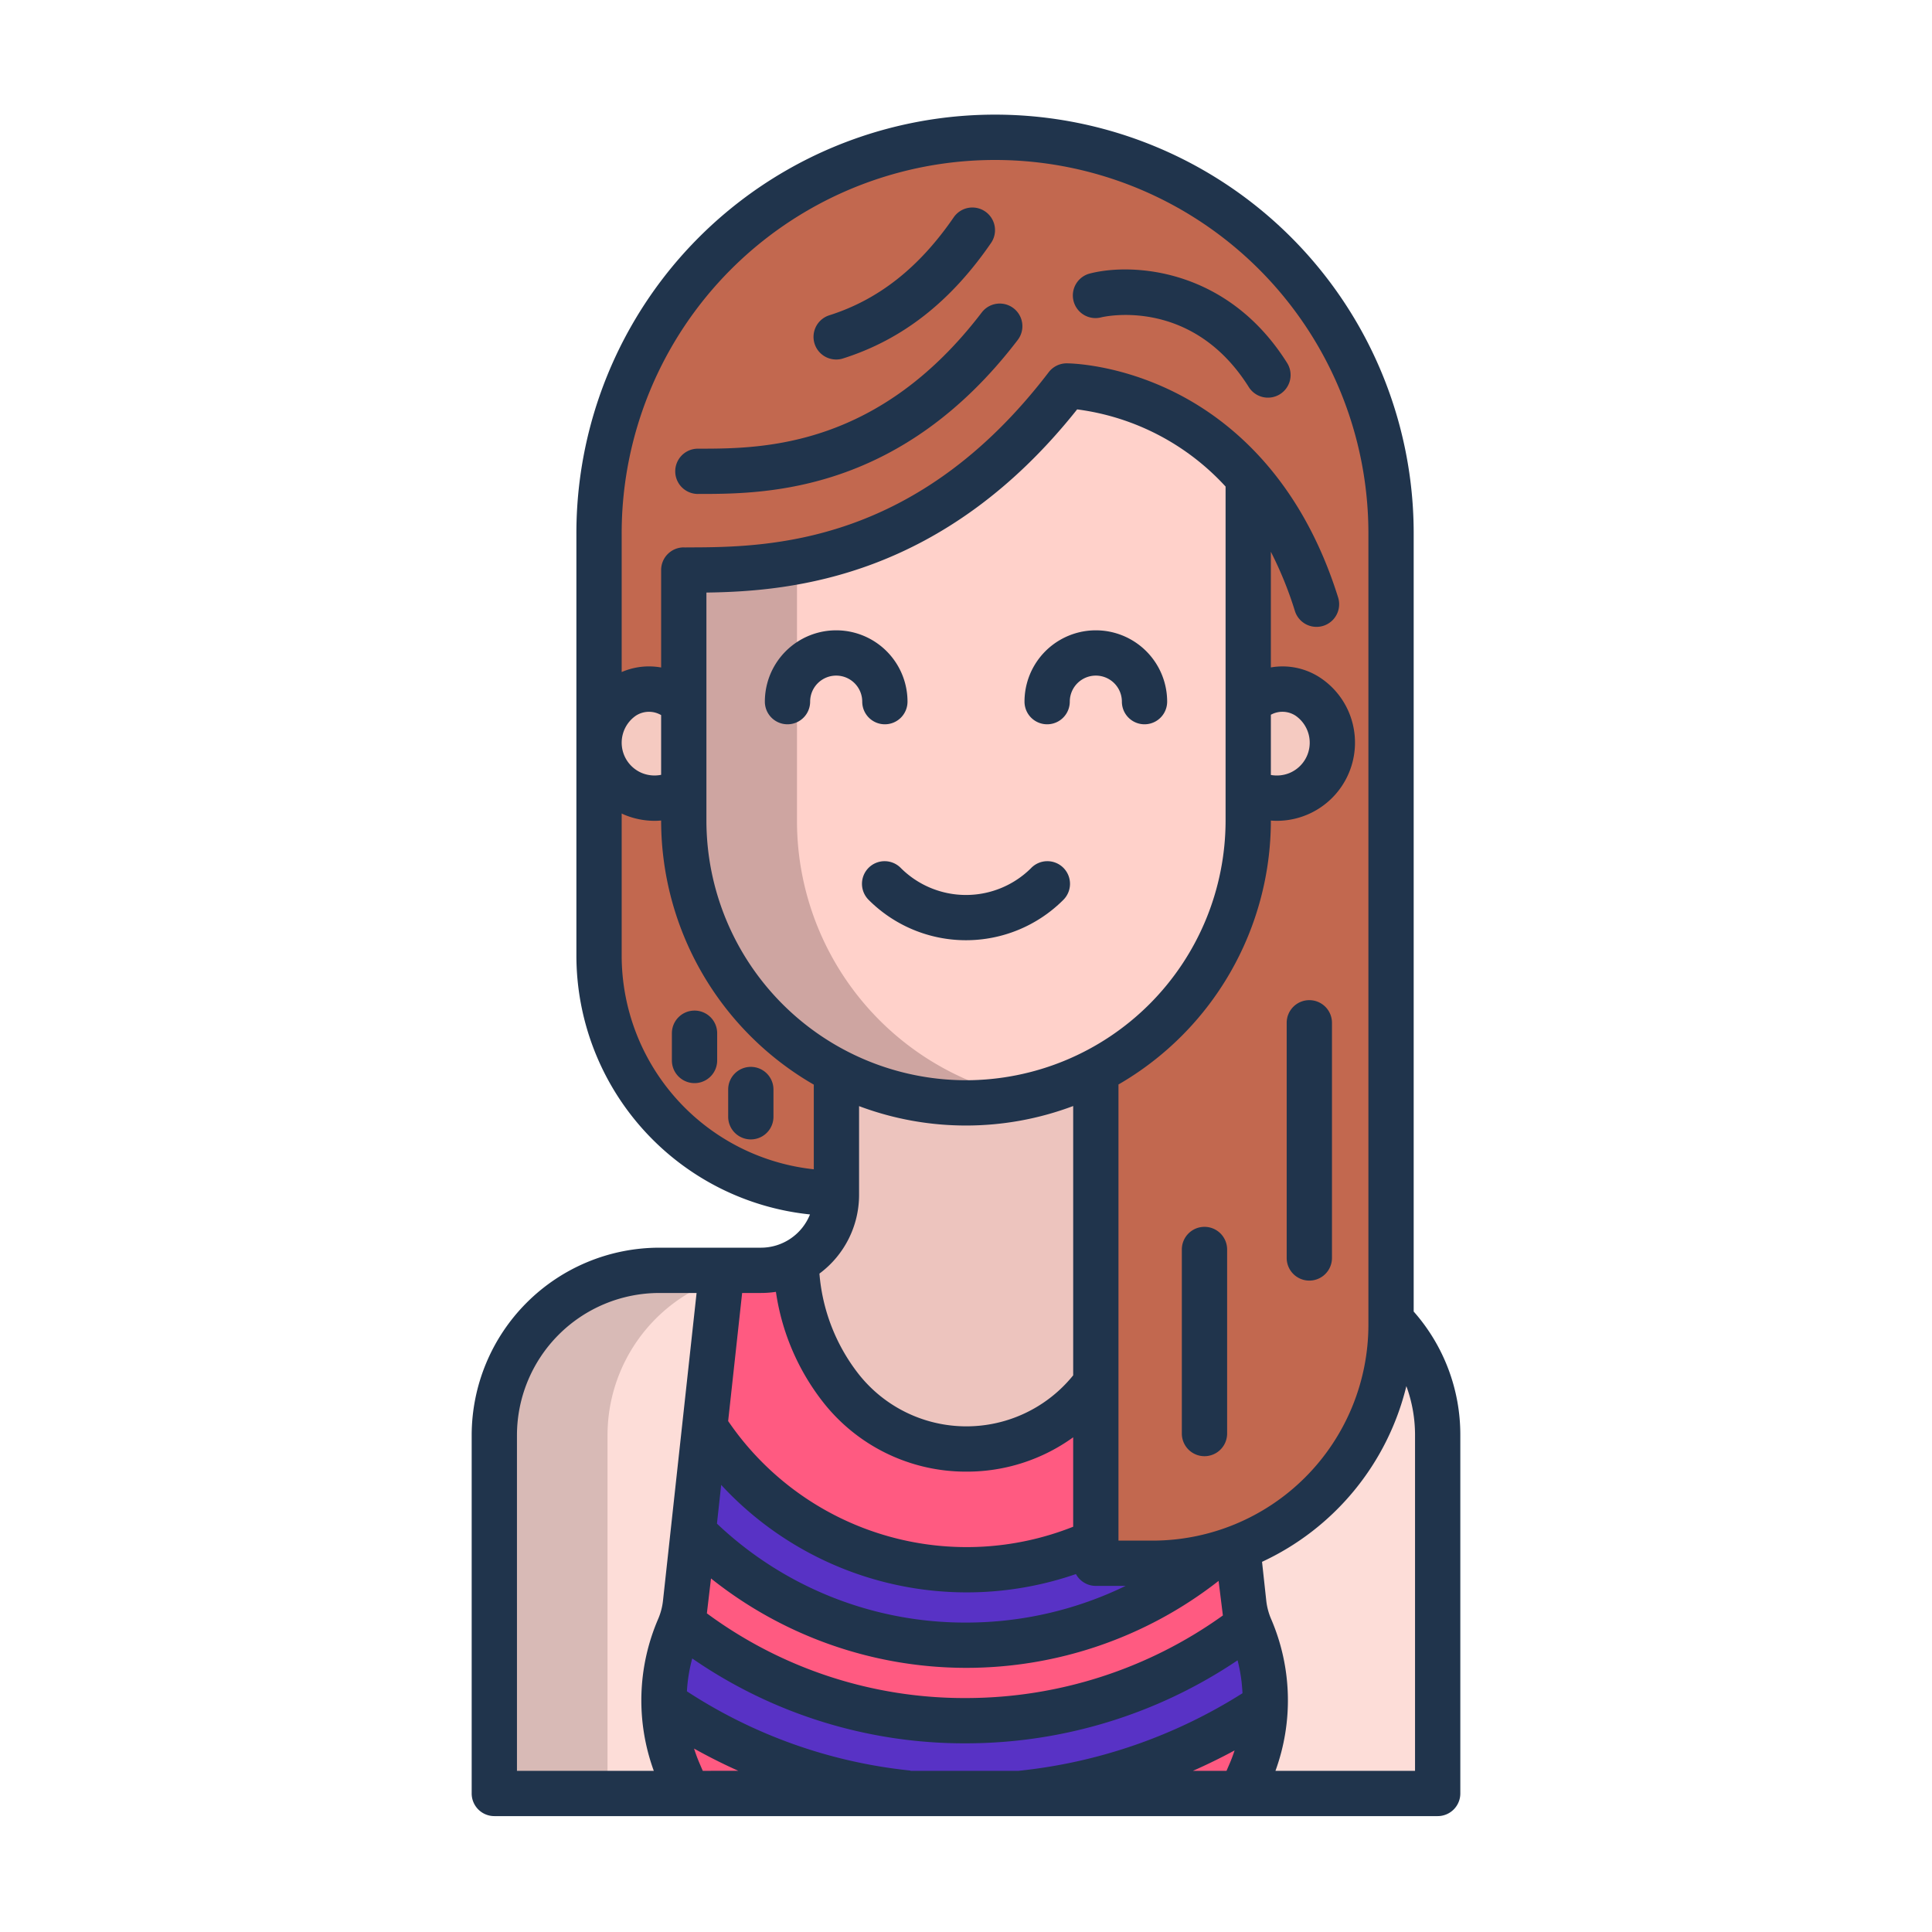 <svg id="Layer_1" height="512" viewBox="0 0 512 512" width="512" xmlns="http://www.w3.org/2000/svg" data-name="Layer 1"><path d="m221.66 283.944v32.7a19.973 19.973 0 0 1 -10.67 17.69l.01.02a55.311 55.311 0 0 0 11.66 33.28 42.394 42.394 0 0 0 66.91.01h.84v-83.744z" fill="#edc4be"/><path d="m330.75 126.5-.18-.21a45.766 45.766 0 0 0 -43.06-24.286l-4.83.276c-35.79 46.86-75.74 48.79-101.47 48.77v66.43a74.79 74.79 0 1 0 149.58 0z" fill="#ffd1ca"/><path d="m337.9 67.444a104.949 104.949 0 0 0 -179.15 74.21v111.62a62.909 62.909 0 0 0 62.91 62.91v-32.24a74.8 74.8 0 0 1 -40.45-66.46v-66.43c25.73.02 65.68-1.91 101.47-48.77 0 0 26.67-.95 47.89 24.01l.18.21.04 90.98a74.867 74.867 0 0 1 -40.38 66.42v130.37h15.07a62.628 62.628 0 0 0 16.36-2.15 59.155 59.155 0 0 0 6.17-1.99 63.166 63.166 0 0 0 40.63-59.02v-209.46a104.6 104.6 0 0 0 -30.74-74.21z" fill="#c2684f"/><path d="m368.64 349.884a43.594 43.594 0 0 1 12.36 30.47v94.93h-51.01l1.38-5.52a48.293 48.293 0 0 0 0-38.3c-.14-.33-.28-.66-.4-1a22.364 22.364 0 0 1 -1.36-5.63l-1.6-14.7a63.166 63.166 0 0 0 40.63-59.02z" fill="#fdddd8"/><path d="m270.25 475.284a143.286 143.286 0 0 0 65.06-23.31 48.133 48.133 0 0 1 -3.94 17.79l-1.38 3.19v2.33z" fill="#ff5a81"/><path d="m329.99 472.954 1.38-3.19-1.38 5.52z" fill="#ffd8b7"/><path d="m329.61 424.834a22.364 22.364 0 0 0 1.36 5.63 122.57 122.57 0 0 1 -150.45-.54 23.318 23.318 0 0 0 1.15-5.09l2.01-18.45.44.05a102.454 102.454 0 0 0 137.72 5.7v-.01a59.155 59.155 0 0 0 6.17-1.99z" fill="#ff5a81"/><path d="m290.41 367.644v41.19h-.59a82.553 82.553 0 0 1 -98.73-24.63q-2.28-2.94-4.32-6.04h-.01l4.53-41.52h10.37a19.8 19.8 0 0 0 9.33-2.31l.01.02a55.311 55.311 0 0 0 11.66 33.28 42.394 42.394 0 0 0 66.91.01z" fill="#ff5a81"/><path d="m186.77 378.164q2.04 3.105 4.32 6.04a82.553 82.553 0 0 0 98.73 24.63h.59v5.44h15.07a62.628 62.628 0 0 0 16.36-2.15v.01a102.454 102.454 0 0 1 -137.72-5.7l-.44-.05 3.08-28.22z" fill="#5832c5"/><path d="m330.97 430.464c.12.34.26.67.4 1a48.289 48.289 0 0 1 3.94 20.51 143.286 143.286 0 0 1 -65.06 23.31h-29.61v-.1a140 140 0 0 1 -64.68-23.8 48.166 48.166 0 0 1 3.96-19.92c.22-.5.42-1.02.6-1.54a122.57 122.57 0 0 0 150.45.54z" fill="#5832c5"/><path d="m179.92 431.464a48.215 48.215 0 0 0 0 38.3l1.37 3.19v2.33h-50.29v-94.93a43.708 43.708 0 0 1 43.7-43.71h16.59l-4.53 41.52-3.08 28.22-2.01 18.45a23.318 23.318 0 0 1 -1.15 5.09c-.18.52-.38 1.04-.6 1.54z" fill="#fdddd8"/><path d="m172.63 211.494a17.421 17.421 0 0 0 6.85-1.28 14.479 14.479 0 0 1 -6.85 1.28z" fill="#ffd8b7"/><path d="m175.96 451.384a140 140 0 0 0 64.68 23.8v.1h-56.52l-4.2-5.52a48.218 48.218 0 0 1 -3.96-18.38z" fill="#ff5a81"/><path d="m165.09 184.724a11.953 11.953 0 0 1 7.54-2.09 16.055 16.055 0 0 1 8.58 2.21v24.65h-.31c-.24.14-.48.27-.73.39a4.369 4.369 0 0 1 -.69.33 17.421 17.421 0 0 1 -6.85 1.28 14.711 14.711 0 0 1 -13.88-14.67 13.725 13.725 0 0 1 .13-1.91c.01-.05.01-.1.02-.15a14.665 14.665 0 0 1 6.19-10.04z" fill="#f5cac1"/><path d="m352.94 194.764a14.7 14.7 0 0 1 -22 14.73h-.15v-23.16h.15a12.45 12.45 0 0 1 15.81-1.61 14.665 14.665 0 0 1 6.19 10.04z" fill="#f5cac1"/><path d="m191.051 338.831.239-2.187h-16.59a43.708 43.708 0 0 0 -43.7 43.71v94.93h30v-94.93a43.724 43.724 0 0 1 30.051-41.523z" fill="#d8bab6"/><path d="m181.21 151.054v66.43a74.826 74.826 0 0 0 89.79 73.278 74.73 74.73 0 0 1 -59.792-73.278v-68.693a161.275 161.275 0 0 1 -29.998 2.263z" fill="#cea5a1"/><g fill="#20344c"><path d="m131 481.287h250a6 6 0 0 0 6-6v-94.933a49.266 49.266 0 0 0 -12.359-32.782v-205.914a110.946 110.946 0 1 0 -221.891 0v111.62a69.012 69.012 0 0 0 61.907 68.56 14.014 14.014 0 0 1 -12.993 8.813h-26.964a49.76 49.76 0 0 0 -49.7 49.7v94.933a6 6 0 0 0 6 6.003zm55.242-12-.82-1.9a41.856 41.856 0 0 1 -1.489-4q5.751 3.225 11.73 5.893zm139.617-1.9-.82 1.9h-8.895q5.626-2.481 11.038-5.408c-.391 1.185-.824 2.359-1.323 3.511zm-55.943 1.9h-28.652l.008-.069a133.147 133.147 0 0 1 -59.234-21 42.387 42.387 0 0 1 1.414-8.706 126.794 126.794 0 0 0 72.665 22.488 129 129 0 0 0 71.852-22 42.41 42.41 0 0 1 1.3 8.727 137.359 137.359 0 0 1 -59.353 20.56zm105.084-88.933v88.933h-36.991a54.465 54.465 0 0 0 -1.136-40.2 16.955 16.955 0 0 1 -1.3-4.9l-1.119-10.287a69.424 69.424 0 0 0 38.246-46.566 37.736 37.736 0 0 1 2.3 13.02zm-210.25-238.7a98.946 98.946 0 1 1 197.891 0v209.466a57.226 57.226 0 0 1 -57.161 57.161h-9.074v-120.881a80.821 80.821 0 0 0 40.387-69.917v-.023c.522.04 1.044.066 1.567.066a20.714 20.714 0 0 0 20.522-23.626 20.552 20.552 0 0 0 -8.718-14.1 18.1 18.1 0 0 0 -13.372-2.926v-30.646a98.4 98.4 0 0 1 6.371 15.691 6 6 0 1 0 11.453-3.583c-9.974-31.877-28.839-47.054-42.908-54.172-15.391-7.787-28.477-7.876-29.026-7.876a6 6 0 0 0 -4.769 2.358c-34.824 45.594-73.817 46.417-95.479 46.417-.414 0-.823.037-1.226 0a6 6 0 0 0 -6 6v25.829a18.206 18.206 0 0 0 -10.458 1.208zm91.25 144.622a68.87 68.87 0 0 1 -68.792-68.792v-60.448c22.971-.311 62.933-4.1 98.245-48.543a64.6 64.6 0 0 1 39.339 20.451v88.54a68.87 68.87 0 0 1 -68.792 68.792zm28.406 6.83v71.371a36.372 36.372 0 0 1 -57.009-.522 49.632 49.632 0 0 1 -10.239-26.439 25.977 25.977 0 0 0 10.506-20.865v-23.517a80.634 80.634 0 0 0 56.742-.028zm52.386-87.734v-15.956a6.357 6.357 0 0 1 6.547.251 8.7 8.7 0 0 1 -1.648 15.205 8.818 8.818 0 0 1 -4.899.5zm-161.584-15.865v15.829a8.812 8.812 0 0 1 -5.056-.464 8.7 8.7 0 0 1 -1.648-15.205 6.373 6.373 0 0 1 6.704-.16zm-10.458 63.771v-37.693c.312.145.62.3.941.426a20.93 20.93 0 0 0 7.793 1.516c.576 0 1.151-.033 1.724-.082v.039a80.821 80.821 0 0 0 40.456 69.957v22.433a56.993 56.993 0 0 1 -50.914-56.596zm31.924 89.373h4.99a26.039 26.039 0 0 0 3.964-.3 61.709 61.709 0 0 0 12.3 28.976 48.08 48.08 0 0 0 38.187 18.673 48.09 48.09 0 0 0 28.288-9.1v23.7a76.507 76.507 0 0 1 -88.577-24.08c-.989-1.271-1.937-2.589-2.86-3.92zm-5.551 50.866a88.6 88.6 0 0 0 94.009 23.626 6 6 0 0 0 5.274 3.138h7.89a96.576 96.576 0 0 1 -42.178 9.719 95.534 95.534 0 0 1 -66.118-26.219zm-2.7 24.79a108.485 108.485 0 0 0 134.516.648l1.137 9.158a116.88 116.88 0 0 1 -67.959 21.887 114.878 114.878 0 0 1 -68.787-22.445zm-51.423-37.953a37.746 37.746 0 0 1 37.7-37.7h9.9l-8.9 81.53a16.936 16.936 0 0 1 -1.3 4.907 54.462 54.462 0 0 0 -1.136 40.2h-36.264z"/><path d="m309.309 185.945a18.9 18.9 0 0 0 -37.805 0 6 6 0 0 0 12 0 6.9 6.9 0 0 1 13.805 0 6 6 0 0 0 12 0z"/><path d="m234.5 191.945a6 6 0 0 0 6-6 18.9 18.9 0 0 0 -37.805 0 6 6 0 0 0 12 0 6.9 6.9 0 0 1 13.805 0 6 6 0 0 0 6 6z"/><path d="m273.268 230.037a24.451 24.451 0 0 1 -34.536 0 6 6 0 1 0 -8.484 8.485 36.462 36.462 0 0 0 51.5 0 6 6 0 1 0 -8.484-8.485z"/><path d="m184.94 130.9h.951c17.73 0 53.179-.692 83.822-40.811a6 6 0 0 0 -9.537-7.285c-27.084 35.462-57.435 36.1-74.288 36.1h-.944a6 6 0 0 0 0 12z"/><path d="m221.594 95.275a6 6 0 0 0 1.814-.282c15.651-4.958 28.482-14.968 39.226-30.6a6 6 0 0 0 -9.891-6.8c-9.172 13.347-19.953 21.838-32.959 25.959a6 6 0 0 0 1.81 11.721z"/><path d="m291.886 84.087c.237-.058 23.788-5.73 39.025 18.44a6 6 0 1 0 10.15-6.4c-15.871-25.176-41.042-26.491-52.134-23.668a6 6 0 1 0 2.959 11.628z"/><path d="m319.2 325.126a6 6 0 0 0 -6 6v48.781a6 6 0 1 0 12 0v-48.781a6 6 0 0 0 -6-6z"/><path d="m346.986 265.052a6 6 0 0 0 -6 6v62.32a6 6 0 0 0 12 0v-62.32a6 6 0 0 0 -6-6z"/><path d="m184.058 267.816a6 6 0 0 0 -6 6v7.224a6 6 0 0 0 12 0v-7.224a6 6 0 0 0 -6-6z"/><path d="m198.974 282.732a6 6 0 0 0 -6 6v7.224a6 6 0 0 0 12 0v-7.224a6 6 0 0 0 -6-6z"/></g></svg>